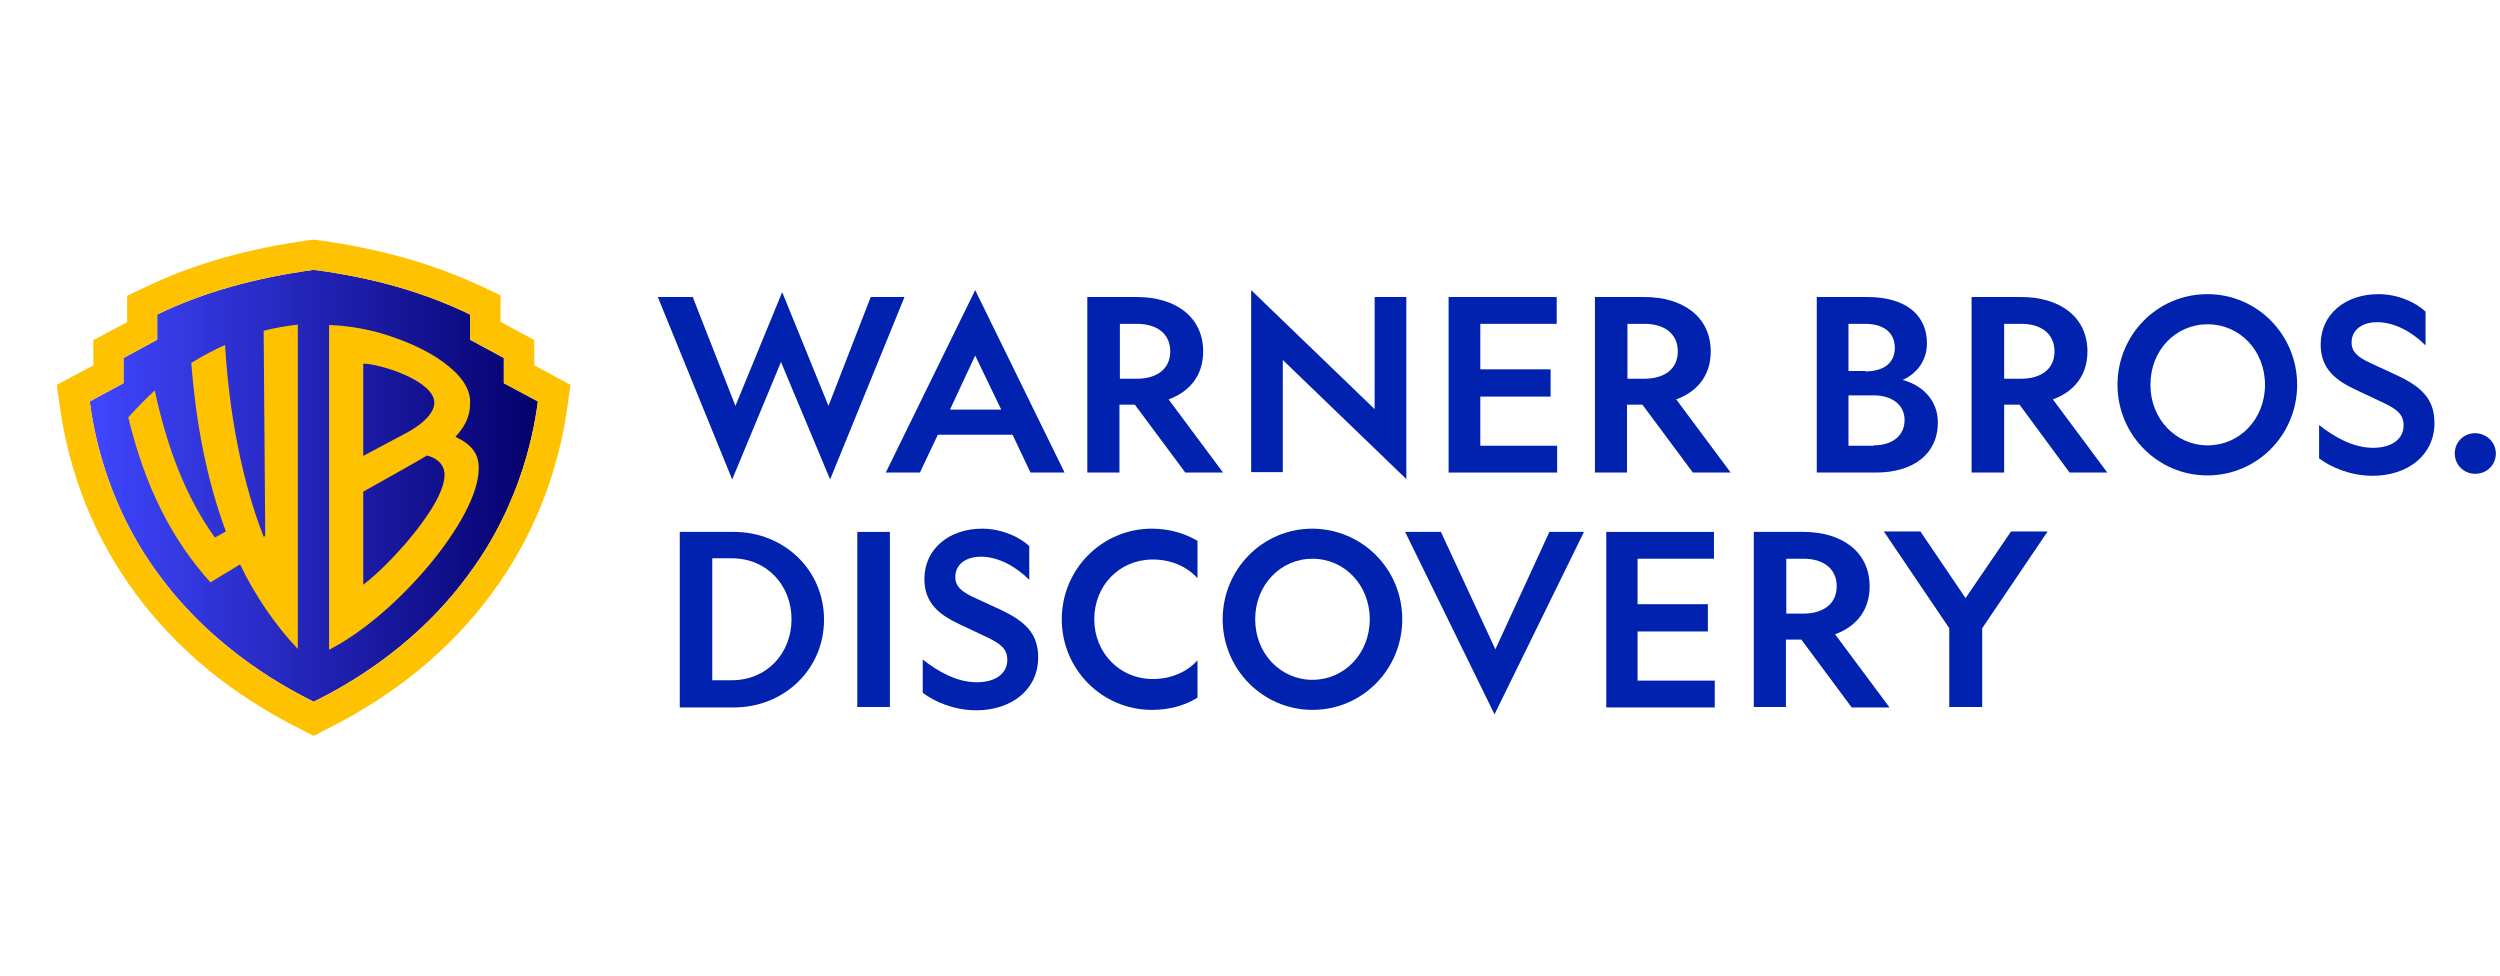 <svg width="41" height="16" viewBox="0 0 41 16" fill="none" xmlns="http://www.w3.org/2000/svg">
<g clip-path="url(#clip0_769_1038)">
<g clip-path="url(#clip1_769_1038)">
<path d="M12.008 7.863L10.788 4.871H11.361L12.061 6.657L12.828 4.791L13.587 6.657L14.28 4.871H14.834L13.614 7.863L12.808 5.937L12.008 7.863Z" fill="#0022AF"/>
<path d="M17.459 7.75H16.9L16.606 7.13H15.38L15.087 7.75H14.527L15.993 4.758L17.459 7.75ZM15.58 6.717H16.42L15.993 5.831L15.58 6.717Z" fill="#0022AF"/>
<path d="M18.366 7.75H17.832V4.871H18.646C19.279 4.871 19.732 5.198 19.732 5.764C19.732 6.157 19.512 6.424 19.165 6.55L20.058 7.75H19.439L18.612 6.637H18.359V7.75H18.366ZM18.366 6.211H18.646C18.972 6.211 19.192 6.051 19.192 5.764C19.192 5.471 18.972 5.311 18.646 5.311H18.366V6.211Z" fill="#0022AF"/>
<path d="M26.69 7.75H26.157V4.871H26.97C27.603 4.871 28.056 5.198 28.056 5.764C28.056 6.157 27.836 6.424 27.49 6.55L28.383 7.75H27.763L26.936 6.637H26.683V7.75H26.69ZM26.69 6.211H26.97C27.296 6.211 27.516 6.051 27.516 5.764C27.516 5.471 27.296 5.311 26.97 5.311H26.69V6.211Z" fill="#0022AF"/>
<path d="M22.544 4.871H23.064V7.857L21.038 5.904V7.743H20.519V4.758L22.544 6.71V4.871Z" fill="#0022AF"/>
<path d="M23.757 4.871H25.53V5.311H24.277V6.057H25.43V6.504H24.277V7.31H25.537V7.75H23.757V4.871Z" fill="#0022AF"/>
<path d="M29.795 4.871H30.622C31.262 4.871 31.602 5.171 31.602 5.631C31.602 5.924 31.422 6.137 31.202 6.231C31.528 6.317 31.781 6.564 31.781 6.93C31.781 7.437 31.388 7.75 30.762 7.75H29.795V4.871ZM30.588 6.091C30.888 6.091 31.075 5.957 31.075 5.704C31.075 5.451 30.888 5.311 30.588 5.311H30.315V6.084H30.588V6.091ZM30.728 7.304C31.035 7.304 31.235 7.144 31.235 6.89C31.235 6.637 31.028 6.484 30.728 6.484H30.315V7.31H30.728V7.304Z" fill="#0022AF"/>
<path d="M32.868 7.75H32.334V4.871H33.148C33.781 4.871 34.234 5.198 34.234 5.764C34.234 6.157 34.014 6.424 33.667 6.55L34.56 7.75H33.941L33.121 6.637H32.868V7.75ZM32.868 6.211H33.148C33.474 6.211 33.694 6.051 33.694 5.764C33.694 5.471 33.474 5.311 33.148 5.311H32.868V6.211Z" fill="#0022AF"/>
<path d="M37.673 6.311C37.673 7.13 37.02 7.797 36.2 7.797C35.387 7.797 34.727 7.13 34.727 6.311C34.727 5.491 35.38 4.824 36.2 4.824C37.02 4.824 37.673 5.491 37.673 6.311ZM35.267 6.311C35.267 6.877 35.687 7.304 36.207 7.304C36.726 7.304 37.146 6.877 37.146 6.311C37.146 5.744 36.726 5.318 36.207 5.318C35.68 5.318 35.267 5.744 35.267 6.311Z" fill="#0022AF"/>
<path d="M38.919 7.344C39.212 7.344 39.419 7.21 39.419 6.977C39.419 6.79 39.299 6.71 39.112 6.617L38.633 6.391C38.319 6.244 38.059 6.057 38.059 5.651C38.059 5.151 38.466 4.824 39.006 4.824C39.332 4.824 39.626 4.964 39.779 5.111V5.664C39.559 5.444 39.272 5.284 38.986 5.284C38.746 5.284 38.566 5.404 38.566 5.617C38.566 5.777 38.679 5.857 38.839 5.937L39.286 6.144C39.706 6.337 39.925 6.537 39.925 6.937C39.925 7.47 39.479 7.803 38.912 7.803C38.546 7.803 38.226 7.663 38.033 7.517V6.97C38.286 7.17 38.593 7.344 38.919 7.344Z" fill="#0022AF"/>
<path d="M40.932 7.437C40.932 7.623 40.785 7.77 40.598 7.77H40.592C40.405 7.77 40.258 7.623 40.258 7.437C40.258 7.25 40.405 7.104 40.592 7.104H40.598C40.785 7.11 40.932 7.257 40.932 7.437Z" fill="#0022AF"/>
<path d="M29.295 11.595H28.762V8.723H29.575C30.208 8.723 30.662 9.05 30.662 9.616C30.662 10.009 30.442 10.276 30.095 10.402L30.988 11.602H30.368L29.542 10.489H29.289V11.595H29.295ZM29.295 10.063H29.575C29.902 10.063 30.122 9.903 30.122 9.616C30.122 9.323 29.902 9.163 29.575 9.163H29.295V10.063Z" fill="#0022AF"/>
<path d="M26.336 8.723H28.109V9.163H26.856V9.909H28.009V10.356H26.856V11.162H28.122V11.602H26.343V8.723H26.336Z" fill="#0022AF"/>
<path d="M22.997 10.156C22.997 10.976 22.344 11.642 21.525 11.642C20.712 11.642 20.052 10.976 20.052 10.156C20.052 9.336 20.705 8.67 21.525 8.67C22.344 8.676 22.997 9.336 22.997 10.156ZM20.585 10.156C20.585 10.722 21.005 11.149 21.525 11.149C22.044 11.149 22.464 10.722 22.464 10.156C22.464 9.589 22.044 9.163 21.525 9.163C21.005 9.163 20.585 9.589 20.585 10.156Z" fill="#0022AF"/>
<path d="M12.035 8.723C12.854 8.723 13.514 9.343 13.514 10.163C13.514 10.982 12.854 11.602 12.035 11.602H11.148V8.723H12.035ZM11.681 9.163V11.156H12.001C12.581 11.156 12.981 10.709 12.981 10.156C12.981 9.603 12.581 9.156 12.001 9.156H11.681V9.163Z" fill="#0022AF"/>
<path d="M14.594 8.723V11.595H14.06V8.723H14.594Z" fill="#0022AF"/>
<path d="M16.02 11.189C16.313 11.189 16.52 11.056 16.52 10.822C16.52 10.636 16.4 10.556 16.213 10.463L15.733 10.236C15.42 10.089 15.16 9.903 15.16 9.496C15.16 8.996 15.573 8.67 16.107 8.67C16.433 8.67 16.726 8.81 16.88 8.956V9.509C16.66 9.29 16.373 9.13 16.087 9.13C15.847 9.13 15.667 9.25 15.667 9.463C15.667 9.623 15.78 9.703 15.94 9.783L16.387 9.989C16.806 10.183 17.026 10.383 17.026 10.782C17.026 11.316 16.58 11.649 16.013 11.649C15.647 11.649 15.327 11.509 15.133 11.362V10.816C15.387 11.016 15.693 11.189 16.02 11.189Z" fill="#0022AF"/>
<path d="M19.639 10.829V11.442C19.425 11.575 19.172 11.642 18.892 11.642C18.072 11.642 17.413 10.976 17.413 10.156C17.413 9.336 18.072 8.67 18.892 8.67C19.165 8.67 19.425 8.743 19.639 8.87V9.483C19.472 9.296 19.212 9.176 18.905 9.176C18.359 9.176 17.946 9.603 17.946 10.156C17.946 10.709 18.366 11.136 18.905 11.136C19.212 11.136 19.472 11.016 19.639 10.829Z" fill="#0022AF"/>
<path d="M23.044 8.723H23.631L24.524 10.649L25.41 8.723H25.977L24.51 11.715L23.044 8.723Z" fill="#0022AF"/>
<path d="M31.968 11.595V10.303L30.895 8.716H31.495L32.235 9.809L32.981 8.716H33.581L32.508 10.303V11.595H31.968Z" fill="#0022AF"/>
<path d="M8.822 6.584C8.769 6.964 8.589 8.217 7.669 9.443C6.736 10.709 5.517 11.322 5.144 11.509C4.777 11.322 3.551 10.709 2.618 9.443C1.705 8.223 1.525 6.97 1.471 6.584L2.025 6.284V5.871L2.578 5.571V5.158C3.337 4.791 4.177 4.558 5.144 4.425C6.11 4.551 6.95 4.791 7.709 5.158V5.571L8.263 5.871V6.284L8.822 6.584Z" fill="url(#paint0_linear_769_1038)"/>
<path d="M8.762 5.991V5.577L8.209 5.278V4.844L7.929 4.711C7.123 4.331 6.237 4.078 5.21 3.938L5.144 3.931L5.077 3.938C4.057 4.078 3.164 4.331 2.365 4.718L2.085 4.851V5.284L1.531 5.577V5.991L0.932 6.311L0.978 6.65C1.138 7.797 1.558 8.836 2.225 9.736C2.898 10.649 3.804 11.396 4.924 11.955L5.144 12.069L5.364 11.955C6.483 11.396 7.389 10.649 8.063 9.736C8.729 8.836 9.149 7.797 9.309 6.65L9.355 6.311L8.762 5.991ZM8.822 6.584C8.769 6.964 8.589 8.217 7.669 9.443C6.736 10.709 5.517 11.322 5.144 11.509C4.777 11.322 3.551 10.709 2.618 9.443C1.705 8.223 1.525 6.97 1.471 6.584L2.025 6.284V5.871L2.578 5.571V5.158C3.338 4.791 4.177 4.558 5.144 4.425C6.11 4.551 6.95 4.791 7.709 5.158V5.571L8.263 5.871V6.284L8.822 6.584Z" fill="#FFC200"/>
<path d="M4.324 5.424L4.35 8.79L4.324 8.803C3.971 7.903 3.757 6.784 3.691 5.657C3.517 5.737 3.331 5.831 3.137 5.951C3.217 6.97 3.391 7.863 3.704 8.716L3.524 8.816C3.051 8.157 2.744 7.357 2.538 6.404C2.391 6.537 2.251 6.684 2.104 6.844C2.378 7.983 2.818 8.85 3.451 9.55L3.937 9.256C4.177 9.756 4.51 10.249 4.884 10.643V5.324C4.697 5.344 4.51 5.378 4.324 5.424Z" fill="#FFC200"/>
<path d="M7.47 7.164C7.67 6.944 7.71 6.784 7.71 6.59C7.71 6.317 7.483 6.071 7.15 5.857C6.95 5.731 6.643 5.577 6.197 5.451C5.944 5.384 5.67 5.338 5.397 5.331V10.656C6.517 10.083 7.843 8.503 7.85 7.697C7.863 7.45 7.736 7.29 7.47 7.164ZM5.957 5.964C6.23 5.964 7.123 6.244 7.123 6.604C7.123 6.73 7.01 6.917 6.657 7.104L5.957 7.477V5.964ZM6.65 8.916C6.49 9.096 6.237 9.376 5.957 9.589V8.063C5.957 8.063 6.97 7.497 7.003 7.47C7.303 7.55 7.29 7.77 7.29 7.79C7.29 8.07 7.003 8.503 6.65 8.916Z" fill="#FFC200"/>
</g>
</g>
<defs>
<linearGradient id="paint0_linear_769_1038" x1="1.471" y1="7.973" x2="8.82" y2="7.973" gradientUnits="userSpaceOnUse">
<stop stop-color="#4047FF"/>
<stop offset="1" stop-color="#04006C"/>
</linearGradient>
<clipPath id="clip0_769_1038">
<rect width="40" height="16" fill="white" transform="translate(0.932)"/>
</clipPath>
<clipPath id="clip1_769_1038">
<rect width="40" height="8.137" fill="white" transform="translate(0.932 3.931)"/>
</clipPath>
</defs>
</svg>
